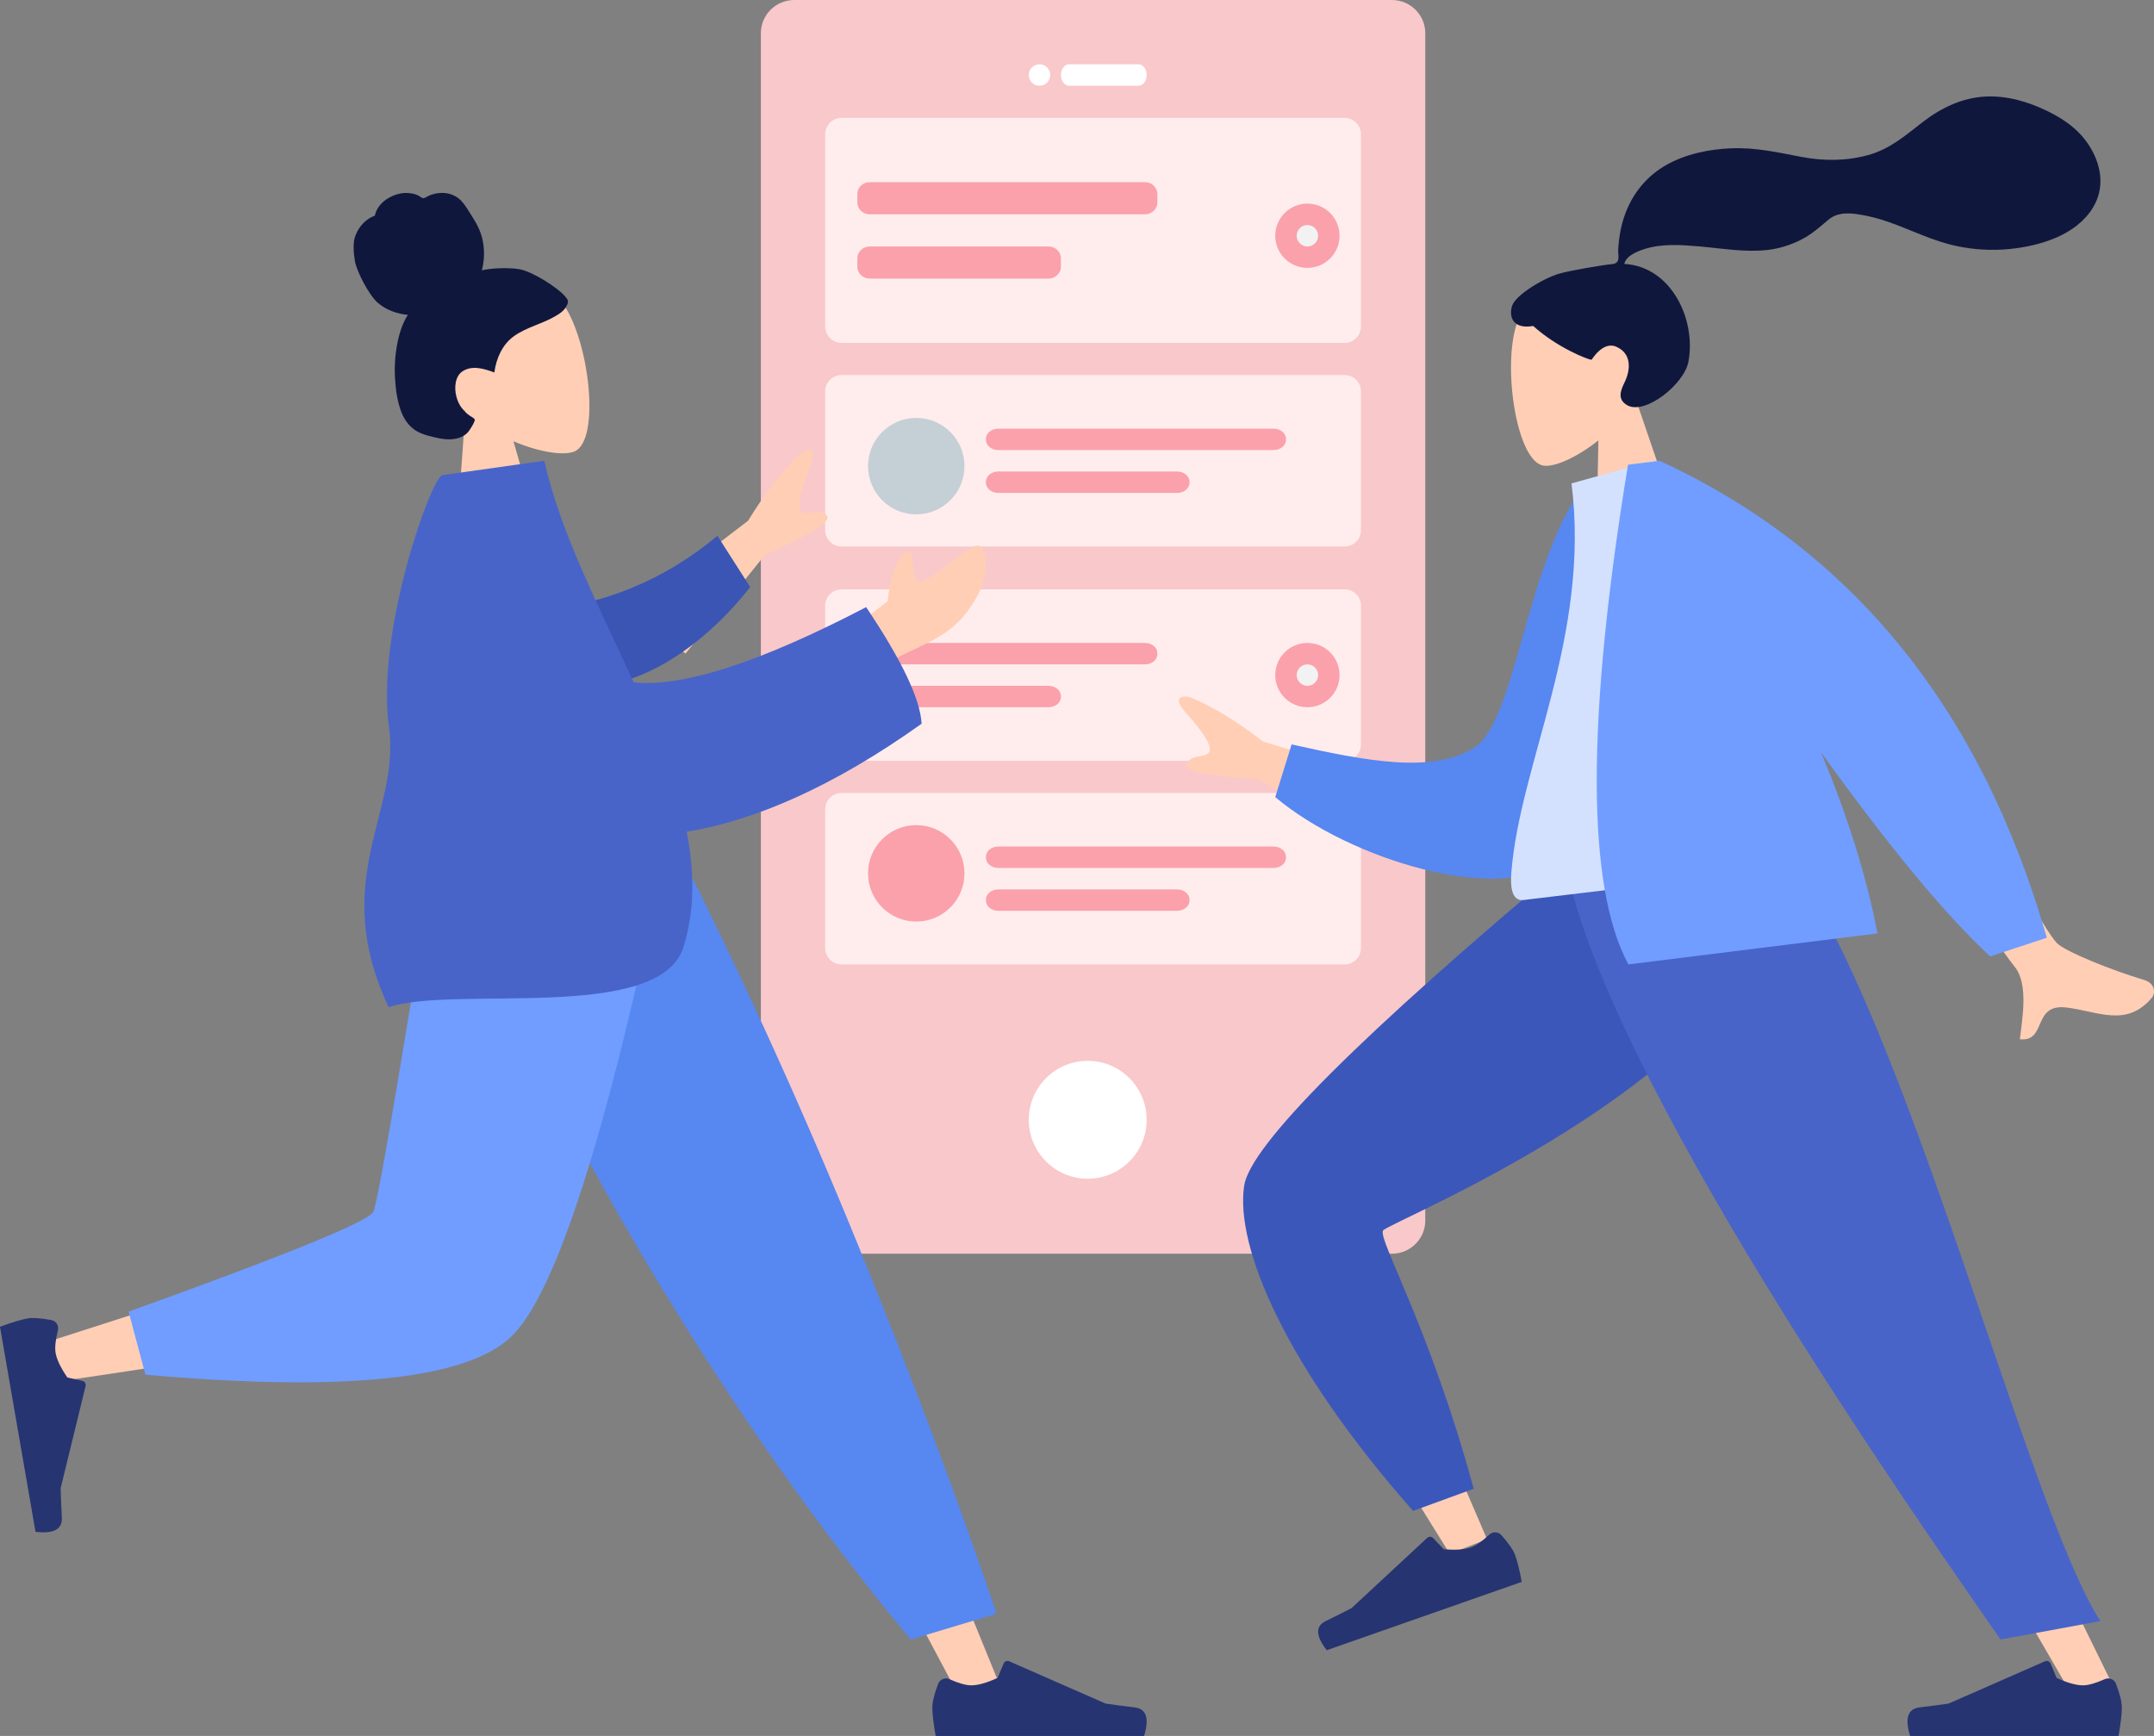 <?xml version="1.0" encoding="UTF-8"?>
<svg width="201px" height="162px" viewBox="0 0 201 162" version="1.1" xmlns="http://www.w3.org/2000/svg" xmlns:xlink="http://www.w3.org/1999/xlink">
    <rect x="0" y="0" width="201" height="162" fill="#808080" stroke="none"/>
    <!-- Generator: Sketch 62 (91390) - https://sketch.com -->
    <title>parrainage</title>
    <desc>Created with Sketch.</desc>
    <g id="Page-1" stroke="none" stroke-width="1" fill="none" fill-rule="evenodd">
        <g id="Artboard" transform="translate(-1136, -79)">
            <g id="parrainage" transform="translate(1136, 79)">
                <path d="M129.88,0 L74.12,0 C72.396,0 71,1.388 71,3.099 L71,113.901 C71,115.612 72.396,117 74.12,117 L129.88,117 C131.603,117 133,115.612 133,113.901 L133,3.099 C133,1.388 131.603,0 129.88,0 Z" id="Path" fill="#F9C8CA" fill-rule="nonzero"></path>
                <path d="M101.5,110 C104.538,110 107,107.538 107,104.5 C107,101.462 104.538,99 101.5,99 C98.462,99 96,101.462 96,104.5 C96,107.538 98.462,110 101.5,110 Z" id="Path" fill="#FFFFFF" fill-rule="nonzero"></path>
                <path d="M97,8 C97.552,8 98,7.552 98,7 C98,6.448 97.552,6 97,6 C96.448,6 96,6.448 96,7 C96,7.552 96.448,8 97,8 Z" id="Path" fill="#FFFFFF" fill-rule="nonzero"></path>
                <path d="M106.238,6 L99.762,6 C99.341,6 99,6.448 99,7 C99,7.552 99.341,8 99.762,8 L106.238,8 C106.659,8 107,7.552 107,7 C107,6.448 106.659,6 106.238,6 Z" id="Path" fill="#FFFFFF" fill-rule="nonzero"></path>
                <path d="M125.473,11 L78.527,11 C77.683,11 77,11.696 77,12.556 L77,30.444 C77,31.304 77.683,32 78.527,32 L125.473,32 C126.317,32 127,31.304 127,30.444 L127,12.556 C127,11.696 126.317,11 125.473,11 Z" id="Path" fill="#FFEDED" fill-rule="nonzero"></path>
                <path d="M106.849,17 L81.151,17 C80.516,17 80,17.497 80,18.111 L80,18.889 C80,19.503 80.516,20 81.151,20 L106.849,20 C107.485,20 108,19.503 108,18.889 L108,18.111 C108,17.497 107.485,17 106.849,17 Z" id="Path" fill="#F86E7F" fill-rule="nonzero" opacity="0.6"></path>
                <path d="M97.837,23 L81.163,23 C80.521,23 80,23.497 80,24.111 L80,24.889 C80,25.503 80.521,26 81.163,26 L97.837,26 C98.479,26 99,25.503 99,24.889 L99,24.111 C99,23.497 98.479,23 97.837,23 Z" id="Path" fill="#F86E7F" fill-rule="nonzero" opacity="0.6"></path>
                <path d="M122,25 C123.657,25 125,23.657 125,22 C125,20.343 123.657,19 122,19 C120.343,19 119,20.343 119,22 C119,23.657 120.343,25 122,25 Z" id="Path" fill="#F86E7F" fill-rule="nonzero" opacity="0.6"></path>
                <path d="M122,23 C122.552,23 123,22.552 123,22 C123,21.448 122.552,21 122,21 C121.448,21 121,21.448 121,22 C121,22.552 121.448,23 122,23 Z" id="Path" fill="#F2F2F2" fill-rule="nonzero"></path>
                <path d="M125.473,35 L78.527,35 C77.683,35 77,35.682 77,36.524 L77,49.476 C77,50.318 77.683,51 78.527,51 L125.473,51 C126.317,51 127,50.318 127,49.476 L127,36.524 C127,35.682 126.317,35 125.473,35 Z" id="Path" fill="#FFEDED" fill-rule="nonzero"></path>
                <path d="M118.849,40 L93.151,40 C92.516,40 92,40.426 92,40.953 L92,41.048 C92,41.574 92.516,42 93.151,42 L118.849,42 C119.485,42 120,41.574 120,41.048 L120,40.953 C120,40.426 119.485,40 118.849,40 Z" id="Path" fill="#F86E7F" fill-rule="nonzero" opacity="0.6"></path>
                <path d="M109.837,44 L93.163,44 C92.521,44 92,44.426 92,44.952 L92,45.047 C92,45.574 92.521,46 93.163,46 L109.837,46 C110.479,46 111,45.574 111,45.047 L111,44.952 C111,44.426 110.479,44 109.837,44 Z" id="Path" fill="#F86E7F" fill-rule="nonzero" opacity="0.6"></path>
                <path d="M85.5,48 C87.985,48 90,45.985 90,43.5 C90,41.015 87.985,39 85.5,39 C83.015,39 81,41.015 81,43.5 C81,45.985 83.015,48 85.5,48 Z" id="Path" fill="#C5CFD6" fill-rule="nonzero"></path>
                <path d="M125.473,55 L78.527,55 C77.683,55 77,55.682 77,56.524 L77,69.476 C77,70.318 77.683,71 78.527,71 L125.473,71 C126.317,71 127,70.318 127,69.476 L127,56.524 C127,55.682 126.317,55 125.473,55 Z" id="Path" fill="#FFEDED" fill-rule="nonzero"></path>
                <path d="M106.849,60 L81.151,60 C80.516,60 80,60.426 80,60.952 L80,61.047 C80,61.574 80.516,62 81.151,62 L106.849,62 C107.485,62 108,61.574 108,61.047 L108,60.952 C108,60.426 107.485,60 106.849,60 Z" id="Path" fill="#F86E7F" fill-rule="nonzero" opacity="0.6"></path>
                <path d="M97.837,64 L81.163,64 C80.521,64 80,64.426 80,64.953 L80,65.048 C80,65.574 80.521,66 81.163,66 L97.837,66 C98.479,66 99,65.574 99,65.048 L99,64.953 C99,64.426 98.479,64 97.837,64 Z" id="Path" fill="#F86E7F" fill-rule="nonzero" opacity="0.6"></path>
                <path d="M122,66 C123.657,66 125,64.657 125,63 C125,61.343 123.657,60 122,60 C120.343,60 119,61.343 119,63 C119,64.657 120.343,66 122,66 Z" id="Path" fill="#F86E7F" fill-rule="nonzero" opacity="0.6"></path>
                <path d="M122,64 C122.552,64 123,63.552 123,63 C123,62.448 122.552,62 122,62 C121.448,62 121,62.448 121,63 C121,63.552 121.448,64 122,64 Z" id="Path" fill="#F2F2F2" fill-rule="nonzero"></path>
                <path d="M125.473,74 L78.527,74 C77.683,74 77,74.682 77,75.524 L77,88.476 C77,89.318 77.683,90 78.527,90 L125.473,90 C126.317,90 127,89.318 127,88.476 L127,75.524 C127,74.682 126.317,74 125.473,74 Z" id="Path" fill="#FFEDED" fill-rule="nonzero"></path>
                <path d="M118.849,79 L93.151,79 C92.516,79 92,79.426 92,79.952 L92,80.047 C92,80.574 92.516,81 93.151,81 L118.849,81 C119.485,81 120,80.574 120,80.047 L120,79.952 C120,79.426 119.485,79 118.849,79 Z" id="Path" fill="#F86E7F" fill-rule="nonzero" opacity="0.6"></path>
                <path d="M109.837,83 L93.163,83 C92.521,83 92,83.426 92,83.953 L92,84.048 C92,84.574 92.521,85 93.163,85 L109.837,85 C110.479,85 111,84.574 111,84.048 L111,83.953 C111,83.426 110.479,83 109.837,83 Z" id="Path" fill="#F86E7F" fill-rule="nonzero" opacity="0.6"></path>
                <path d="M85.5,86 C87.985,86 90,83.985 90,81.5 C90,79.015 87.985,77 85.5,77 C83.015,77 81,79.015 81,81.5 C81,83.985 83.015,86 85.5,86 Z" id="Path" fill="#F86E7F" fill-rule="nonzero" opacity="0.6"></path>
                <path d="M52.485,28.27 C54.997,31.691 56.077,41.112 53.595,42.136 C52.605,42.544 50.327,42.206 47.913,41.182 L50.693,50.838 L42.442,52 L43.431,38.405 C41.587,36.775 40.196,34.654 40.018,32.084 C39.506,24.679 49.974,24.85 52.485,28.27 Z" id="Path" fill="#FFCEB5"></path>
                <path d="M48.456,25.121 C47.286,24.933 45.641,25.05 44.966,25.228 C45.226,24.221 45.235,23.139 44.967,22.125 C44.707,21.14 44.149,20.35 43.62,19.513 C43.375,19.128 43.107,18.748 42.747,18.479 C42.379,18.204 41.941,18.05 41.499,18.011 C41.046,17.97 40.589,18.045 40.163,18.202 C39.974,18.272 39.812,18.387 39.629,18.465 C39.441,18.544 39.329,18.434 39.17,18.329 C38.787,18.077 38.266,18 37.827,18.009 C37.335,18.019 36.842,18.166 36.402,18.395 C35.974,18.617 35.577,18.936 35.304,19.356 C35.182,19.543 35.076,19.751 35.019,19.973 C34.996,20.063 34.997,20.115 34.918,20.158 C34.844,20.199 34.753,20.213 34.677,20.252 C33.938,20.631 33.359,21.336 33.105,22.172 C32.957,22.659 32.968,23.478 33.119,24.376 C33.271,25.274 34.393,27.512 35.259,28.263 C36.032,28.933 37.083,29.298 38.06,29.383 C37.532,30.205 37.239,31.18 37.058,32.154 C36.86,33.212 36.796,34.292 36.866,35.372 C36.933,36.399 37.074,37.475 37.444,38.435 C37.791,39.333 38.363,40.029 39.211,40.401 C39.599,40.571 40.007,40.682 40.415,40.779 C40.818,40.874 41.22,40.964 41.632,40.991 C42.41,41.041 43.278,40.889 43.777,40.192 C43.956,39.94 44.149,39.629 44.266,39.337 C44.307,39.232 44.332,39.164 44.252,39.079 C44.156,38.977 44.014,38.908 43.899,38.834 C43.242,38.411 42.785,37.787 42.583,36.995 C42.378,36.192 42.448,35.107 43.179,34.639 C44.081,34.061 45.21,34.414 46.129,34.761 C46.314,33.403 46.898,32.119 47.986,31.352 C49.189,30.503 50.664,30.212 51.916,29.451 C52.242,29.253 52.572,29.034 52.786,28.696 C52.875,28.554 52.978,28.373 52.997,28.2 C53.023,27.972 52.859,27.808 52.728,27.653 C52.035,26.828 49.627,25.308 48.456,25.121 Z" id="Path" fill="#10173D"></path>
                <polygon id="Path" fill="#FFCEB5" points="45 80 70.639 122.809 89.86 159 94 159 61.794 80"></polygon>
                <path d="M87.545,157.134 C87.182,158.104 87,158.833 87,159.321 C87,159.933 87.104,160.826 87.311,162 C88.032,162 94.515,162 106.76,162 C107.265,160.356 106.973,159.468 105.884,159.337 C104.795,159.206 103.891,159.088 103.171,158.982 L94.171,155.033 C93.975,154.947 93.746,155.034 93.659,155.227 C93.658,155.23 93.656,155.234 93.655,155.236 L93.091,156.584 C92.083,157.046 91.264,157.278 90.633,157.278 C90.136,157.278 89.455,157.086 88.59,156.702 L88.59,156.702 C88.199,156.529 87.741,156.701 87.566,157.086 C87.558,157.102 87.552,157.118 87.545,157.134 Z" id="Path" fill="#263471"></path>
                <path d="M84.98,153 L93,150.594 C89.486,140.18 85.18,128.718 80.08,116.211 C74.981,103.703 69.504,91.633 63.651,80 L41,80 C47.508,94.715 54.408,108.085 61.698,120.111 C68.989,132.137 76.749,143.1 84.98,153 Z" id="Path" fill="#5787F0"></path>
                <path d="M43.165,80 C40.75,95.008 36.092,114.182 35.652,114.774 C35.359,115.168 24.808,118.698 4,125.362 L4.893,129 C29.707,125.426 42.781,122.653 44.117,120.681 C46.121,117.724 56.125,94.358 60,80 L43.165,80 Z" id="Path" fill="#FFCEB5"></path>
                <path d="M12,122.405 L13.572,128.289 C32.134,129.922 43.508,128.742 47.692,124.751 C51.877,120.76 56.646,105.843 62,80 L40.535,80 C37.143,101.162 35.247,112.188 34.846,113.076 C34.445,113.964 26.83,117.074 12,122.405 Z" id="Path" fill="#709DFF"></path>
                <path d="M4.803,123.193 C3.792,123.005 3.048,122.955 2.569,123.04 C1.97,123.148 1.114,123.407 0,123.817 C0.123,124.527 1.227,130.904 3.314,142.95 C5.009,143.158 5.829,142.715 5.771,141.621 C5.714,140.527 5.676,139.616 5.657,138.889 L7.989,129.341 C8.039,129.133 7.915,128.923 7.712,128.872 C7.708,128.871 7.705,128.87 7.702,128.869 L6.287,128.551 C5.662,127.641 5.296,126.876 5.189,126.256 C5.104,125.767 5.176,125.063 5.404,124.144 L5.404,124.144 C5.507,123.73 5.261,123.309 4.854,123.204 C4.837,123.199 4.82,123.196 4.803,123.193 Z" id="Path" fill="#263471"></path>
                <path d="M86.113,54.244 C87.532,53.724 90.726,50.489 91.415,50.952 C92.435,51.637 91.967,54.262 91.182,55.647 C89.716,58.237 88.348,59.248 84.839,60.821 C83.004,61.643 81.089,63.036 79.094,65 L78.08,59.754 L82.825,56.115 C83.162,53.197 83.831,51.656 84.832,51.493 C85.552,51.014 84.695,54.764 86.113,54.244 Z M75.625,43.474 C74.915,45.328 74.25,47.31 74.803,47.77 C75.356,48.23 76.454,47.317 77.147,48.113 C77.61,48.644 75.688,49.866 71.382,51.78 L63.969,60.993 L59,56.864 L69.804,48.599 C71.426,45.948 73.092,43.83 74.802,42.246 C75.345,41.915 76.334,41.62 75.625,43.474 Z" id="Shape" fill="#FFCEB5"></path>
                <path d="M51.951,56.779 C56.111,56.158 61.544,54.521 66.946,50 L70,54.779 C66.478,59.335 61.195,63.411 56.148,63.969 C52.171,64.41 49.476,59.981 51.951,56.779 Z" id="Path" fill="#3B55B4"></path>
                <path d="M50.795,43 C52.261,49.641 55.938,56.67 59.13,63.677 C63.704,64.154 70.935,61.815 80.824,56.658 C84.152,61.618 85.877,65.244 86,67.538 C77.725,73.444 70.364,76.594 64.079,77.618 C64.805,81.317 64.848,84.929 63.773,88.386 C61.564,95.493 42.289,91.914 36.269,94 C30.633,81.997 37.412,75.842 36.292,67.811 C35.065,59.017 40.249,44.485 41.291,44.338 L50.795,43 Z" id="Path" fill="#4864C9"></path>
                <path d="M141.624,29.978 C140.126,33.875 141.477,43.118 144.062,43.458 C145.093,43.594 147.145,42.691 149.153,41.099 L148.968,51 L157,49.997 L152.66,37.311 C153.981,35.288 154.754,32.915 154.276,30.423 C152.899,23.244 143.122,26.081 141.624,29.978 Z" id="Path" fill="#FFCEB5"></path>
                <path d="M145.537,25.526 C146.605,25.222 149.525,24.751 150.067,24.686 C150.412,24.645 150.797,24.677 150.963,24.344 C151.099,24.072 150.984,23.652 150.997,23.353 C151.013,23.006 151.053,22.66 151.094,22.315 C151.212,21.333 151.457,20.383 151.853,19.471 C152.596,17.76 153.821,16.343 155.474,15.405 C157.301,14.37 159.459,13.925 161.552,13.84 C163.793,13.748 165.891,14.219 168.069,14.637 C170.146,15.035 172.268,15.036 174.317,14.474 C176.381,13.909 177.831,12.612 179.473,11.349 C181.154,10.056 183.141,9.105 185.309,9.009 C187.332,8.92 189.281,9.502 191.073,10.376 C192.75,11.195 194.182,12.249 195.119,13.863 C196.126,15.598 196.378,17.605 195.303,19.375 C193.746,21.939 190.383,22.957 187.515,23.239 C185.855,23.403 184.193,23.304 182.564,22.958 C180.391,22.496 178.438,21.506 176.366,20.762 C175.393,20.412 174.4,20.149 173.375,19.996 C172.38,19.847 171.418,19.84 170.618,20.508 C169.772,21.215 169.02,21.9 168.013,22.399 C167.047,22.879 166.002,23.207 164.923,23.328 C162.826,23.564 160.68,23.177 158.591,22.997 C156.888,22.849 155.068,22.717 153.418,23.252 C152.729,23.476 151.734,23.886 151.569,24.629 C155.956,24.87 158.291,29.82 157.557,33.747 C157.161,35.867 153.535,38.723 151.874,37.833 C150.821,37.269 151.296,36.306 151.601,35.671 C152.187,34.456 152.253,32.976 150.808,32.352 C149.562,31.814 148.543,33.569 148.52,33.57 C148.197,33.584 145.249,32.4 143.071,30.419 C141.209,30.751 140.774,29.585 141.098,28.551 C141.422,27.516 144.061,25.947 145.537,25.526 Z" id="Path" fill="#10173D"></path>
                <path d="M167,80 C166.383,88.476 126.614,113.431 126.382,114.131 C126.279,114.442 130.405,124.279 138.761,143.641 L135.284,145 C122.469,124.494 116.39,113.148 117.048,110.963 C117.991,107.835 128.276,97.544 147.904,80.09 L167,80 Z" id="Path" fill="#FFCEB5"></path>
                <path d="M137.519,138.933 L131.859,141 C119.923,127.487 115.245,116.338 116.098,110.658 C116.667,106.871 126.889,96.652 146.764,80 L167,80 C166.309,99.525 129.549,114.003 129.057,114.835 C128.566,115.667 133.405,123.816 137.519,138.933 Z" id="Path" fill="#3C57BA"></path>
                <path d="M140.102,143.262 C140.777,144.028 141.198,144.633 141.367,145.078 C141.578,145.637 141.789,146.485 142,147.625 C141.325,147.861 135.26,149.986 123.806,154 C122.766,152.665 122.733,151.76 123.706,151.283 C124.679,150.806 125.485,150.402 126.122,150.07 L133.18,143.517 C133.333,143.374 133.577,143.378 133.725,143.526 C133.727,143.529 133.73,143.531 133.732,143.533 L134.724,144.577 C135.827,144.669 136.673,144.612 137.263,144.405 C137.728,144.242 138.299,143.844 138.976,143.21 L138.976,143.21 C139.282,142.924 139.77,142.931 140.067,143.225 C140.079,143.237 140.091,143.249 140.102,143.262 Z" id="Path" fill="#263471"></path>
                <polygon id="Path" fill="#FFCEB5" points="162.194 80 180.252 122.809 198 159 193.813 159 148 80"></polygon>
                <path d="M197.455,157.134 C197.818,158.104 198,158.833 198,159.321 C198,159.933 197.897,160.826 197.689,162 C196.968,162 190.485,162 178.24,162 C177.735,160.356 178.027,159.468 179.116,159.337 C180.204,159.206 181.109,159.087 181.829,158.982 L190.83,155.033 C191.025,154.947 191.254,155.034 191.341,155.227 C191.342,155.23 191.344,155.234 191.345,155.236 L191.909,156.584 C192.917,157.046 193.737,157.278 194.367,157.278 C194.864,157.278 195.545,157.086 196.41,156.702 L196.41,156.702 C196.801,156.529 197.259,156.701 197.435,157.086 C197.442,157.102 197.449,157.118 197.455,157.134 Z" id="Path" fill="#263471"></path>
                <path d="M196,151.282 L186.678,153 C179.471,142.585 149.307,99.88 146,80 L166.752,80 C177.796,94.371 189.13,140.694 196,151.282 Z" id="Path" fill="#4864C9"></path>
                <path d="M180.958,68.429 L174.145,70.688 C182.765,82.971 187.378,89.475 187.984,90.201 C189.346,91.835 188.672,95.222 188.485,96.985 C191.034,97.258 189.601,93.629 192.833,94.023 C195.783,94.382 198.433,95.915 200.802,93.11 C201.094,92.765 201.218,91.785 200.04,91.436 C197.104,90.567 192.709,88.804 191.933,88.004 C190.876,86.912 187.218,80.388 180.958,68.429 Z M110.62,66.466 L110.781,66.651 C112.018,68.074 113.193,69.578 112.838,70.171 C112.468,70.79 111.122,70.325 110.731,71.306 C110.471,71.96 112.702,72.426 117.424,72.706 L127.536,78.686 L130.862,73.12 L117.853,69.201 C115.427,67.303 113.139,65.916 110.987,65.039 C110.362,64.921 109.326,64.99 110.62,66.466 Z" id="Shape" fill="#FFCEB5"></path>
                <path d="M151.098,45.142 L148.07,45 C142.376,52.018 141.579,67.298 137.518,69.806 C133.678,72.177 127.686,71.073 120.527,69.468 L119,74.388 C126.055,80.322 140.025,84.353 145.009,80.462 C152.977,74.243 152.695,55.552 151.098,45.142 Z" id="Path" fill="#5787F0"></path>
                <path d="M169,80.765 C156.841,82.227 147.897,83.303 142.168,83.991 C140.942,84.139 140.957,82.386 141.025,81.494 C141.811,71.203 148.438,59.413 146.645,45.113 L154.237,43 C161.896,52.262 165.658,64.346 169,80.765 Z" id="Path" fill="#D3E1FF"></path>
                <path d="M151.917,43.367 C148.016,67.184 148.028,82.728 151.953,90 L175.194,87.108 C174.149,81.559 172.253,75.789 169.939,70.222 C176.363,79.143 181.622,85.486 185.717,89.252 L191,87.51 C184.872,66.139 172.828,51.302 154.866,43 L151.917,43.367 Z" id="Path" fill="#709DFF"></path>
                <path d="M90.501,44.493 C90.501,44.498 90.499,44.503 90.499,44.51 C90.499,44.504 90.499,44.484 90.501,44.493 Z" id="Path" fill="#C5CFD6"></path>
                <path d="M90.499,44.501 C90.499,44.502 90.499,44.504 90.499,44.506 C90.498,44.501 90.503,44.485 90.499,44.501 Z" id="Path" fill="#C5CFD6"></path>
                <path d="M90.512,44.415 C90.51,44.435 90.506,44.455 90.503,44.475 C90.505,44.465 90.506,44.457 90.508,44.447 C90.472,44.708 90.494,44.538 90.512,44.415 Z" id="Path" fill="#C5CFD6"></path>
                <path d="M90.505,44.474 C90.504,44.484 90.502,44.495 90.5,44.504 C90.486,44.565 90.505,44.474 90.505,44.474 Z" id="Path" fill="#C5CFD6"></path>
                <path d="M90.499,44.502 L90.501,44.498 C90.5,44.5 90.501,44.502 90.499,44.502 Z" id="Path" fill="#C5CFD6"></path>
            </g>
        </g>
    </g>
</svg>